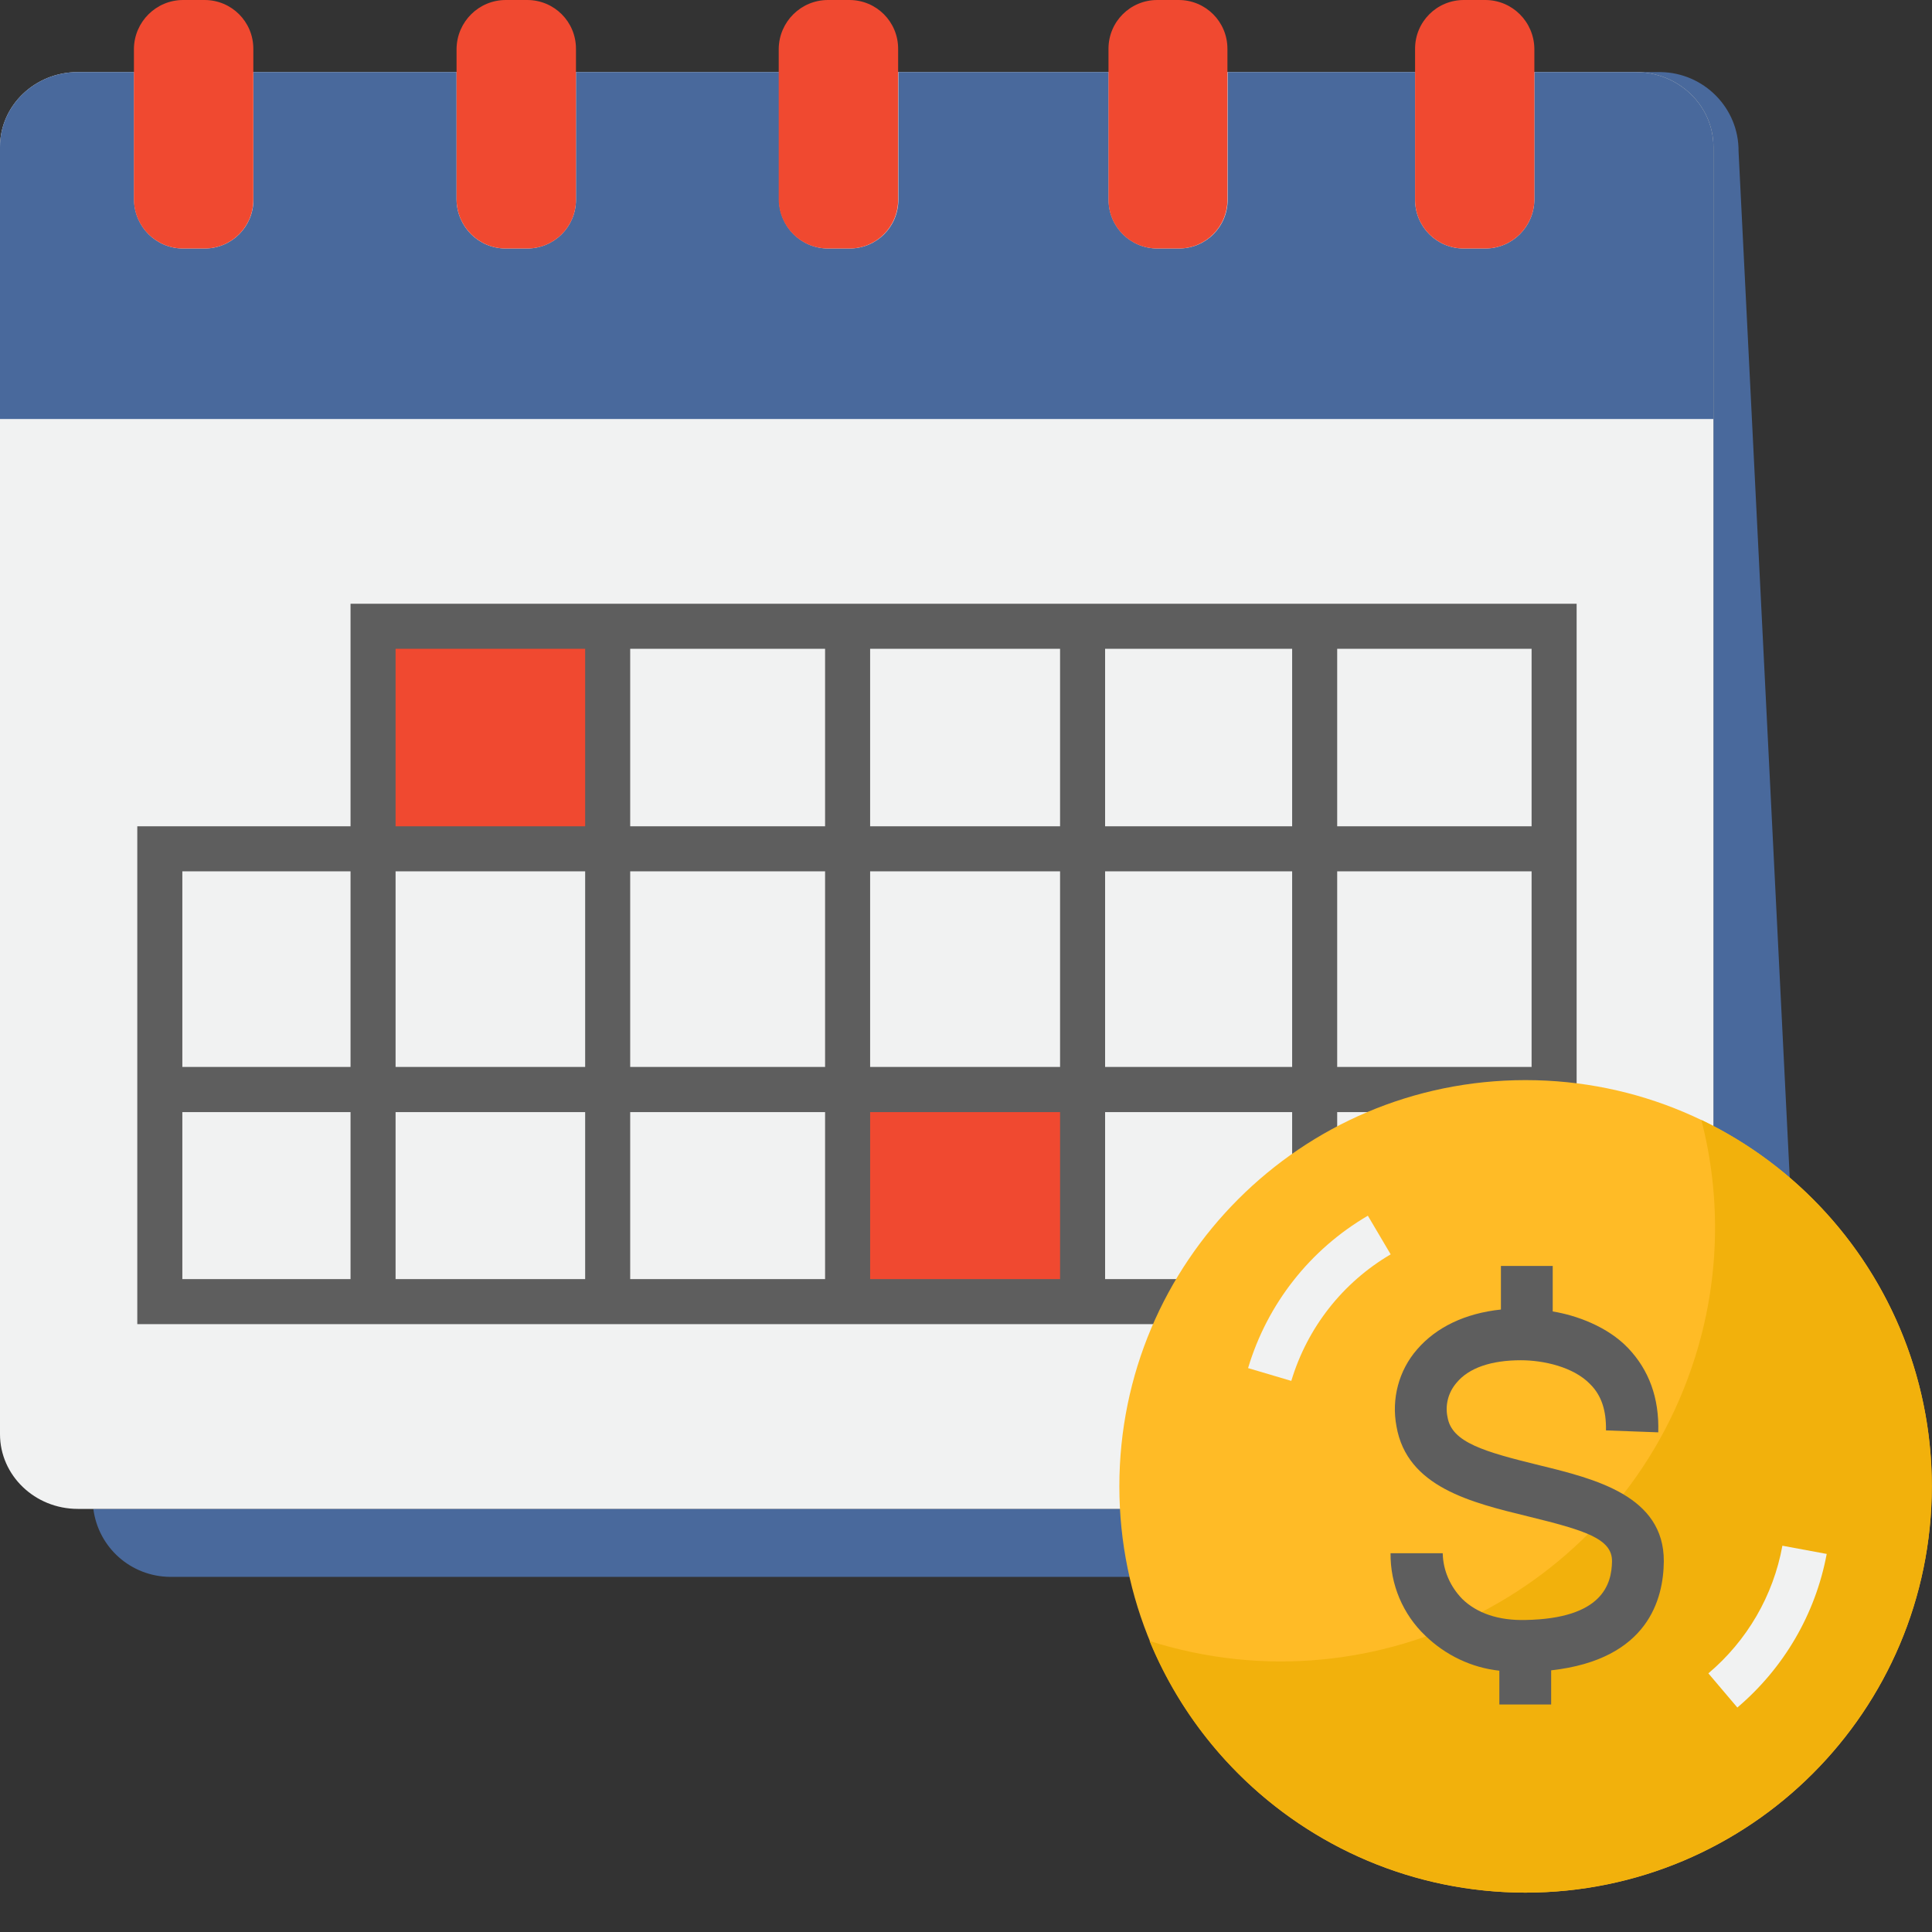 <svg width="16" height="16" viewBox="0 0 16 16" fill="none" xmlns="http://www.w3.org/2000/svg">
<rect x="0" y="0" width="16" height="16" fill="#333333" stroke="none"/>
<path d="M14.954 12.403C14.961 12.76 14.675 13.053 14.317 13.059C14.314 13.059 14.314 13.059 14.311 13.059H1.408C1.084 13.056 0.814 12.816 0.773 12.496H13.546C13.9 12.496 14.19 12.219 14.19 11.877V1.216C14.19 0.874 13.9 0.597 13.546 0.597H13.754C14.112 0.603 14.401 0.895 14.398 1.253L14.954 12.403Z" fill="#49699C"/>
<path d="M14.19 1.216V11.877C14.19 12.219 13.901 12.496 13.547 12.496H0.644C0.289 12.496 0 12.219 0 11.877V1.216C0 0.874 0.289 0.597 0.644 0.597H13.547C13.901 0.597 14.19 0.874 14.19 1.216Z" fill="#F1F2F2"/>
<path d="M14.19 1.216V3.47H0V1.216C0 0.874 0.289 0.597 0.644 0.597H1.11V1.654C1.113 1.878 1.293 2.058 1.517 2.058H1.695C1.918 2.058 2.099 1.878 2.099 1.654V0.597H3.781V1.654C3.784 1.878 3.964 2.058 4.188 2.058H4.365C4.589 2.058 4.77 1.878 4.77 1.654V0.597H6.452V1.654C6.455 1.878 6.635 2.058 6.859 2.058H7.036C7.26 2.058 7.44 1.878 7.44 1.654V0.597H9.181V1.654C9.181 1.878 9.362 2.058 9.586 2.058H9.763C9.987 2.058 10.167 1.878 10.167 1.654V0.597H11.719V1.654C11.719 1.878 11.899 2.058 12.123 2.058H12.3C12.524 2.058 12.704 1.878 12.707 1.654V0.597H13.547C13.901 0.597 14.19 0.874 14.19 1.216Z" fill="#49699C"/>
<path d="M10.165 0.404V1.654C10.165 1.878 9.985 2.058 9.761 2.058H9.584C9.36 2.058 9.18 1.878 9.18 1.654V0.404C9.18 0.18 9.36 0 9.584 0H9.761C9.985 0 10.165 0.18 10.165 0.404Z" fill="#F04930"/>
<path d="M12.707 0.404V1.654C12.704 1.878 12.524 2.058 12.3 2.058H12.123C11.899 2.058 11.719 1.878 11.719 1.654V0.404C11.719 0.18 11.899 0 12.123 0H12.3C12.524 0 12.704 0.18 12.707 0.404Z" fill="#F04930"/>
<path d="M7.438 0.404V1.654C7.438 1.878 7.258 2.058 7.034 2.058H6.857C6.633 2.058 6.452 1.878 6.449 1.654V0.404C6.452 0.18 6.633 0 6.857 0H7.034C7.258 0 7.438 0.18 7.438 0.404Z" fill="#F04930"/>
<path d="M4.77 0.404V1.654C4.77 1.878 4.59 2.058 4.366 2.058H4.189C3.965 2.058 3.784 1.878 3.781 1.654V0.404C3.784 0.18 3.965 0 4.189 0H4.366C4.59 0 4.77 0.18 4.77 0.404Z" fill="#F04930"/>
<path d="M2.098 0.404V1.654C2.098 1.878 1.918 2.058 1.694 2.058H1.517C1.293 2.058 1.112 1.878 1.109 1.654V0.404C1.112 0.18 1.293 0 1.517 0H1.694C1.918 0 2.098 0.18 2.098 0.404Z" fill="#F04930"/>
<path d="M3.051 5.18H5.022V7.148H3.051V5.18Z" fill="#F04930"/>
<path d="M6.953 8.899H8.924V10.867H6.953V8.899Z" fill="#F04930"/>
<path d="M13.057 5H2.903V6.843H1.137V10.966H11.074V9.21H13.057V5ZM12.684 6.843H11.074V5.373H12.684V6.843ZM6.833 6.843H5.219V5.373H6.833V6.843ZM7.206 5.373H8.779V6.843H7.206V5.373ZM6.833 7.216V8.836H5.219V7.216H6.833ZM4.846 8.836H3.276V7.216H4.846V8.836ZM4.846 9.21V10.593H3.276V9.21H4.846ZM5.219 9.21H6.833V10.593H5.219V9.21ZM7.206 9.21H8.779V10.593H7.206V9.21ZM7.206 8.836V7.216H8.779V8.836H7.206ZM9.152 7.216H10.701V8.836H9.152V7.216ZM9.152 6.843V5.373H10.701V6.843H9.152ZM3.276 5.373H4.846V6.843H3.276V5.373ZM2.903 7.216V8.836H1.51V7.216H2.903ZM1.51 9.21H2.903V10.593H1.51V9.21ZM10.701 10.593H9.152V9.21H10.701V10.593ZM11.074 8.836V7.216H12.684V8.836H11.074Z" fill="#5E5E5E"/>
<path d="M12.634 15.674C14.492 15.674 15.998 14.167 15.998 12.309C15.998 10.451 14.492 8.945 12.634 8.945C10.776 8.945 9.27 10.451 9.27 12.309C9.27 14.167 10.776 15.674 12.634 15.674Z" fill="#FFBB26"/>
<path d="M15.999 12.309C15.996 14.169 14.488 15.674 12.629 15.674C11.267 15.67 10.042 14.85 9.52 13.59C11.41 14.19 13.431 13.146 14.034 11.252C14.239 10.612 14.258 9.925 14.09 9.275C15.256 9.834 15.999 11.016 15.999 12.309Z" fill="#F2B10C"/>
<path d="M10.694 11.436L10.336 11.33C10.495 10.798 10.849 10.348 11.328 10.068L11.517 10.388C11.12 10.621 10.827 10.994 10.694 11.436Z" fill="#F1F2F2"/>
<path d="M14.388 14.141L14.148 13.858C14.469 13.587 14.686 13.214 14.761 12.801L15.128 12.869C15.035 13.367 14.773 13.814 14.388 14.141Z" fill="#F1F2F2"/>
<path d="M13.779 12.931C13.782 12.387 13.207 12.247 12.75 12.135C12.293 12.023 12.023 11.946 11.988 11.737C11.966 11.635 11.995 11.529 12.063 11.451C12.165 11.327 12.352 11.265 12.595 11.265C12.778 11.265 13.03 11.318 13.17 11.464C13.263 11.557 13.303 11.681 13.3 11.846L13.733 11.862C13.742 11.576 13.655 11.345 13.484 11.165C13.313 10.985 13.052 10.892 12.859 10.861V10.484H12.43V10.845C12.134 10.876 11.895 10.991 11.736 11.175C11.584 11.349 11.522 11.585 11.565 11.812C11.652 12.316 12.184 12.443 12.654 12.558C13.123 12.673 13.353 12.742 13.35 12.931C13.347 13.121 13.269 13.404 12.635 13.416C12.411 13.422 12.231 13.36 12.11 13.242C12.01 13.139 11.951 13.006 11.948 12.863H11.516C11.513 13.121 11.618 13.37 11.805 13.547C11.973 13.709 12.187 13.811 12.417 13.836V14.116H12.846V13.833C13.652 13.743 13.776 13.239 13.779 12.931Z" fill="#5E5E5E"/>
</svg>
